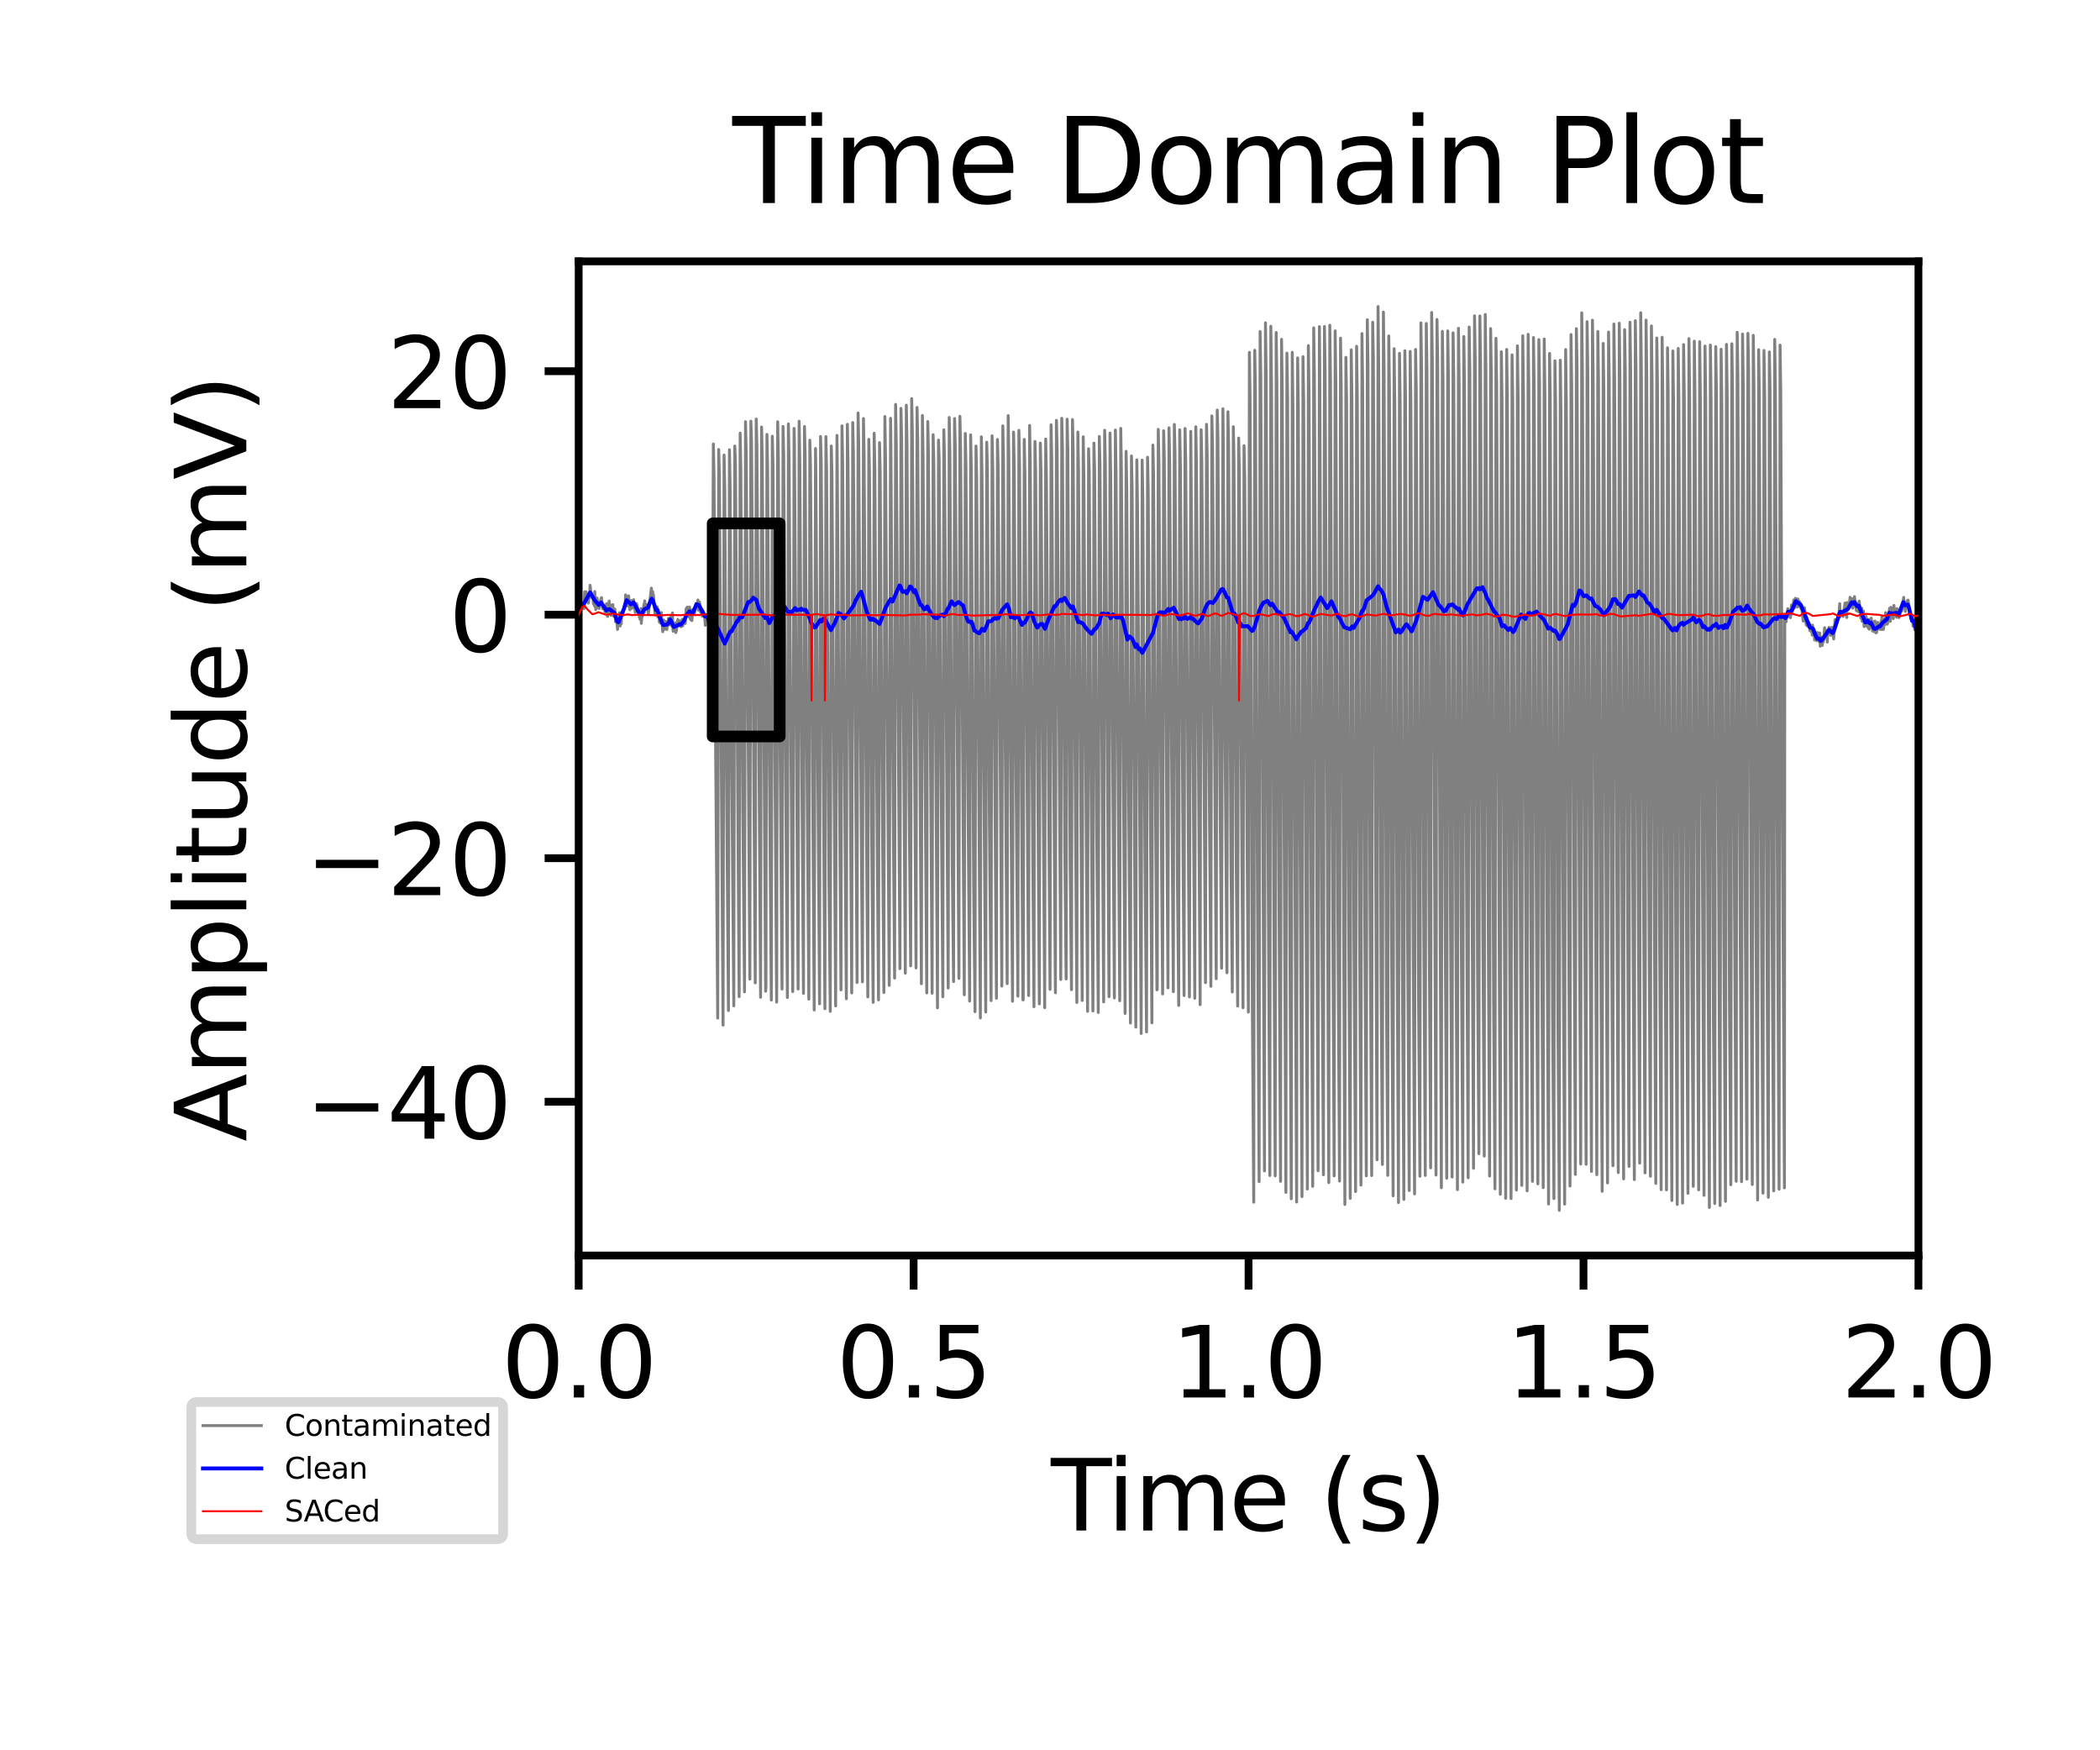 <?xml version="1.0" encoding="utf-8" standalone="no"?>
<!DOCTYPE svg PUBLIC "-//W3C//DTD SVG 1.1//EN"
  "http://www.w3.org/Graphics/SVG/1.1/DTD/svg11.dtd">
<svg xmlns:xlink="http://www.w3.org/1999/xlink" width="216pt" height="180pt" viewBox="0 0 216 180" xmlns="http://www.w3.org/2000/svg" version="1.1">
 <defs>
  <style type="text/css">*{stroke-linejoin: round; stroke-linecap: butt}</style>
 </defs>
 <g id="figure_1">
  <g id="patch_1">
   <path d="M 0 180 
L 216 180 
L 216 0 
L 0 0 
z
" style="fill: #ffffff"/>
  </g>
  <g id="axes_1">
   <g id="patch_2">
    <path d="M 59.52 129.12 
L 197.325 129.12 
L 197.325 26.88 
L 59.52 26.88 
z
" style="fill: #ffffff"/>
   </g>
   <g id="line2d_1">
    <path d="M 59.52 63.266 
L 59.623 62.322 
L 59.658 63.036 
L 59.727 62.421 
L 59.761 62.644 
L 59.796 62.176 
L 59.83 61.975 
L 59.899 62.15 
L 59.934 62.046 
L 60.037 62.582 
L 60.071 62.578 
L 60.14 60.857 
L 60.209 61.217 
L 60.244 61.888 
L 60.278 60.852 
L 60.313 61.845 
L 60.347 61.016 
L 60.416 61.254 
L 60.485 61.156 
L 60.519 62.027 
L 60.588 61.298 
L 60.623 61.482 
L 60.657 61.247 
L 60.692 60.192 
L 60.761 60.806 
L 60.933 61.525 
L 61.002 61.378 
L 61.036 62.091 
L 61.071 61.357 
L 61.105 61.782 
L 61.14 62.311 
L 61.174 60.836 
L 61.243 61.919 
L 61.277 62.696 
L 61.312 61.671 
L 61.346 62.541 
L 61.381 62.419 
L 61.415 61.503 
L 61.484 62.137 
L 61.553 62.06 
L 61.622 62.574 
L 61.76 61.782 
L 61.863 61.459 
L 62.001 62.62 
L 62.036 62.566 
L 62.104 62.3 
L 62.242 62.958 
L 62.38 62.088 
L 62.484 63.391 
L 62.656 61.809 
L 62.69 63.079 
L 62.759 62.901 
L 62.794 62.25 
L 62.828 62.362 
L 62.863 63.288 
L 62.932 62.203 
L 62.966 62.806 
L 63.035 62.178 
L 63.069 62.782 
L 63.104 62.617 
L 63.138 63.396 
L 63.207 62.981 
L 63.242 62.637 
L 63.276 63.085 
L 63.311 63.939 
L 63.414 63.929 
L 63.448 63.733 
L 63.517 64.728 
L 63.552 63.731 
L 63.586 63.823 
L 63.655 64.052 
L 63.724 63.007 
L 63.793 64.376 
L 63.862 63.796 
L 63.896 64.144 
L 63.931 63.062 
L 64.034 63.285 
L 64.275 62.034 
L 64.31 62.083 
L 64.344 61.178 
L 64.413 61.801 
L 64.448 61.562 
L 64.482 61.954 
L 64.517 61.914 
L 64.551 62.313 
L 64.62 62.024 
L 64.655 61.278 
L 64.723 62.072 
L 64.792 62.706 
L 64.827 62.145 
L 64.896 62.188 
L 64.93 61.756 
L 64.965 62.557 
L 65.034 62.176 
L 65.102 62.409 
L 65.171 61.672 
L 65.206 62.567 
L 65.309 62.482 
L 65.344 62.978 
L 65.378 62.154 
L 65.413 62.467 
L 65.447 62.842 
L 65.482 62.083 
L 65.792 63.573 
L 65.861 63.719 
L 65.93 62.582 
L 65.964 64.108 
L 66.033 63.237 
L 66.102 63.349 
L 66.24 62.125 
L 66.274 62.978 
L 66.309 61.794 
L 66.343 62.166 
L 66.378 62.204 
L 66.412 62.62 
L 66.481 62.242 
L 66.515 62.177 
L 66.688 63.111 
L 66.998 60.484 
L 67.101 61.749 
L 67.136 60.848 
L 67.17 62.025 
L 67.205 61.147 
L 67.377 63.136 
L 67.411 63.235 
L 67.48 63.118 
L 67.584 62.396 
L 67.618 62.625 
L 67.653 63.436 
L 67.756 63.272 
L 67.825 63.985 
L 67.859 63.819 
L 67.894 63.298 
L 67.928 64.072 
L 67.963 63.815 
L 67.997 63.749 
L 68.032 62.994 
L 68.066 64.054 
L 68.101 64.071 
L 68.169 64.963 
L 68.238 64.44 
L 68.273 63.77 
L 68.342 63.897 
L 68.376 63.959 
L 68.411 64.701 
L 68.445 63.913 
L 68.514 64.654 
L 68.583 64.732 
L 68.755 63.584 
L 68.893 64.272 
L 68.962 64.148 
L 68.996 63.299 
L 69.065 63.506 
L 69.134 64.436 
L 69.169 63.027 
L 69.203 64.498 
L 69.238 64.917 
L 69.272 64.439 
L 69.307 64.542 
L 69.41 64.636 
L 69.479 64.051 
L 69.513 65.048 
L 69.582 64.792 
L 69.72 63.702 
L 69.755 64.391 
L 69.858 64.071 
L 69.892 63.846 
L 69.927 63.908 
L 70.03 64.452 
L 70.065 64.279 
L 70.134 64.255 
L 70.168 63.696 
L 70.203 64.386 
L 70.237 63.965 
L 70.271 63.914 
L 70.306 64.201 
L 70.34 63.773 
L 70.478 64.122 
L 70.582 62.576 
L 70.616 63.111 
L 70.651 63.253 
L 70.685 62.437 
L 70.788 62.574 
L 70.857 63.466 
L 70.892 63.093 
L 70.926 62.423 
L 70.961 63.242 
L 71.03 63.721 
L 71.064 62.706 
L 71.133 63.347 
L 71.167 63.823 
L 71.202 63.392 
L 71.34 62.658 
L 71.409 62.543 
L 71.443 63.053 
L 71.581 62.069 
L 71.719 62.501 
L 71.788 61.703 
L 71.822 62.752 
L 71.891 62.321 
L 71.926 62.374 
L 71.96 61.928 
L 71.994 62.754 
L 72.029 62.646 
L 72.063 62.996 
L 72.132 62.68 
L 72.167 62.754 
L 72.236 63.381 
L 72.27 62.762 
L 72.442 63.21 
L 72.477 63.268 
L 72.546 64.309 
L 72.58 63.213 
L 72.684 63.895 
L 72.718 63.273 
L 72.787 63.613 
L 72.822 63.644 
L 72.856 63.51 
L 72.89 64.299 
L 72.959 64.082 
L 73.028 64.205 
L 73.063 63.586 
L 73.097 63.76 
L 73.166 64.931 
L 73.201 63.655 
L 73.235 64.353 
L 73.269 63.946 
L 73.304 74.147 
L 73.338 53.671 
L 73.373 45.655 
L 73.442 48.86 
L 73.614 77.837 
L 73.821 104.704 
L 73.924 46.228 
L 73.993 48.83 
L 74.372 105.426 
L 74.476 46.798 
L 74.545 50.306 
L 74.717 78.703 
L 74.924 103.925 
L 75.027 46.249 
L 75.096 49.918 
L 75.268 78.779 
L 75.475 103.445 
L 75.578 45.872 
L 75.647 47.675 
L 76.026 102.501 
L 76.13 44.543 
L 76.199 48.247 
L 76.405 83.426 
L 76.578 102.008 
L 76.681 43.365 
L 76.75 46.534 
L 77.129 100.692 
L 77.232 43.312 
L 77.301 45.396 
L 77.68 101.081 
L 77.784 43.097 
L 77.853 45.965 
L 78.232 102.56 
L 78.335 43.918 
L 78.404 47.27 
L 78.749 101.939 
L 78.783 101.471 
L 78.886 44.677 
L 78.955 48.2 
L 79.128 77.561 
L 79.334 102.853 
L 79.438 44.865 
L 79.507 47.839 
L 79.645 70.063 
L 79.886 103.061 
L 79.989 43.372 
L 80.058 47.122 
L 80.23 76.01 
L 80.437 101.718 
L 80.541 43.855 
L 80.609 46.748 
L 80.782 76.424 
L 80.988 102.58 
L 81.092 43.594 
L 81.161 47.123 
L 81.299 69.403 
L 81.54 101.979 
L 81.678 44.055 
L 81.712 45.712 
L 82.091 101.714 
L 82.195 43.321 
L 82.264 47.313 
L 82.401 69.475 
L 82.643 102.164 
L 82.746 43.867 
L 82.815 46.831 
L 82.987 76.588 
L 83.194 102.755 
L 83.297 45.268 
L 83.366 48.008 
L 83.745 103.868 
L 83.883 46.124 
L 83.918 48.885 
L 84.055 70.395 
L 84.297 103.235 
L 84.4 44.883 
L 84.469 47.502 
L 84.848 103.74 
L 84.951 44.899 
L 85.02 48.447 
L 85.262 90.509 
L 85.399 104.009 
L 85.503 45.871 
L 85.572 48.727 
L 85.951 103.451 
L 86.089 44.78 
L 86.123 48.203 
L 86.261 69.717 
L 86.502 101.806 
L 86.605 43.791 
L 86.674 47.748 
L 86.847 77.035 
L 87.053 102.711 
L 87.157 43.632 
L 87.226 47.863 
L 87.329 62.981 
L 87.605 102.116 
L 87.708 43.454 
L 87.777 46.464 
L 88.156 101.037 
L 88.26 42.47 
L 88.328 45.751 
L 88.501 74.184 
L 88.708 100.976 
L 88.811 43.042 
L 88.88 46.665 
L 89.052 76.529 
L 89.259 102.52 
L 89.362 45.184 
L 89.431 48.503 
L 89.638 83.921 
L 89.81 103.084 
L 89.914 44.553 
L 89.983 48.059 
L 90.155 77.676 
L 90.362 102.831 
L 90.465 45.518 
L 90.534 48.538 
L 90.706 77.115 
L 90.913 102.074 
L 91.016 42.839 
L 91.085 47.221 
L 91.223 67.986 
L 91.464 101.332 
L 91.602 43.016 
L 91.637 45.872 
L 91.809 75.522 
L 92.016 100.586 
L 92.119 41.588 
L 92.188 45.627 
L 92.291 60.486 
L 92.567 99.618 
L 92.67 42.001 
L 92.739 45.117 
L 92.877 66.73 
L 93.118 100.08 
L 93.222 41.67 
L 93.291 45.461 
L 93.497 81.393 
L 93.67 99.327 
L 93.773 40.995 
L 93.842 44.572 
L 94.221 99.539 
L 94.324 41.901 
L 94.393 45.217 
L 94.772 101.169 
L 94.876 42.728 
L 94.945 46.803 
L 95.117 75.423 
L 95.324 102.113 
L 95.427 43.348 
L 95.496 46.634 
L 95.875 102.147 
L 95.979 44.705 
L 96.047 47.486 
L 96.427 103.651 
L 96.53 45.257 
L 96.599 47.217 
L 96.771 76.863 
L 96.978 102.511 
L 97.081 44.205 
L 97.15 47.234 
L 97.529 101.611 
L 97.633 42.933 
L 97.702 46.525 
L 97.943 88.674 
L 98.081 100.945 
L 98.184 43.043 
L 98.253 45.914 
L 98.632 100.623 
L 98.735 42.814 
L 98.804 46.183 
L 99.183 102.309 
L 99.287 44.574 
L 99.356 47.982 
L 99.528 77.527 
L 99.735 102.949 
L 99.838 44.724 
L 99.907 48.317 
L 100.148 90.962 
L 100.286 104.043 
L 100.389 45.874 
L 100.458 49.063 
L 100.837 104.689 
L 100.941 44.926 
L 101.01 49.342 
L 101.182 78.282 
L 101.389 104.079 
L 101.492 45.477 
L 101.561 48.28 
L 101.768 84.826 
L 101.94 102.903 
L 102.043 44.821 
L 102.112 48.119 
L 102.25 70.27 
L 102.491 102.664 
L 102.595 45.198 
L 102.664 47.951 
L 103.043 101.409 
L 103.146 43.792 
L 103.215 47.104 
L 103.387 75.37 
L 103.594 101.16 
L 103.698 42.741 
L 103.766 47.124 
L 103.939 77.016 
L 104.146 102.969 
L 104.249 44.435 
L 104.318 47.885 
L 104.49 77.426 
L 104.697 102.45 
L 104.8 44.258 
L 104.869 47.978 
L 105.041 77.595 
L 105.214 102.83 
L 105.248 102.822 
L 105.352 45.187 
L 105.421 48.775 
L 105.8 102.385 
L 105.903 43.755 
L 105.972 47.774 
L 106.144 77.197 
L 106.351 103.531 
L 106.454 45.401 
L 106.523 48.53 
L 106.902 103.244 
L 107.006 45.563 
L 107.075 48.636 
L 107.178 63.441 
L 107.454 103.629 
L 107.557 45.15 
L 107.626 48.689 
L 108.005 101.751 
L 108.108 43.687 
L 108.177 47.135 
L 108.315 69.504 
L 108.556 102.097 
L 108.66 43.229 
L 108.729 45.959 
L 109.108 100.732 
L 109.211 43.018 
L 109.28 46.013 
L 109.521 87.302 
L 109.659 100.672 
L 109.762 43.112 
L 109.831 46.213 
L 110.073 89.027 
L 110.21 101.781 
L 110.314 43.146 
L 110.383 46.335 
L 110.555 75.652 
L 110.762 103.097 
L 110.865 44.429 
L 110.934 48.418 
L 111.072 69.786 
L 111.313 102.888 
L 111.417 44.919 
L 111.485 48.933 
L 111.623 71.173 
L 111.865 104.009 
L 111.968 46.152 
L 112.037 48.591 
L 112.209 78.676 
L 112.416 103.967 
L 112.519 45.567 
L 112.588 48.36 
L 112.795 84.494 
L 112.967 104.125 
L 113.071 44.89 
L 113.14 47.766 
L 113.519 103.037 
L 113.622 44.248 
L 113.691 47.559 
L 114.07 102.5 
L 114.173 44.53 
L 114.242 48.758 
L 114.346 63.327 
L 114.621 102.627 
L 114.725 44.226 
L 114.794 48.455 
L 114.931 69.851 
L 115.173 102.914 
L 115.276 44.057 
L 115.345 48.417 
L 115.483 70.303 
L 115.724 104.225 
L 115.827 46.414 
L 115.896 50.211 
L 116.069 78.962 
L 116.275 105.212 
L 116.379 46.892 
L 116.448 50.252 
L 116.586 72.362 
L 116.827 105.628 
L 116.93 47.29 
L 116.999 51.888 
L 117.102 66.551 
L 117.378 106.287 
L 117.481 47.32 
L 117.55 51.371 
L 117.757 87.038 
L 117.929 106.122 
L 118.033 47.022 
L 118.102 50.317 
L 118.24 72.224 
L 118.481 105.185 
L 118.584 45.772 
L 118.653 49.072 
L 118.86 83.865 
L 118.998 101.798 
L 119.032 101.74 
L 119.136 44.155 
L 119.204 47.517 
L 119.377 76.677 
L 119.584 102.219 
L 119.687 44.3 
L 119.756 47.134 
L 120.135 101.593 
L 120.238 43.992 
L 120.307 47.436 
L 120.445 69.314 
L 120.686 101.978 
L 120.79 43.652 
L 120.859 46.631 
L 121.1 89.998 
L 121.238 103.398 
L 121.341 44.205 
L 121.41 47.751 
L 121.789 102.384 
L 121.892 44.068 
L 121.961 47.609 
L 122.34 102.523 
L 122.478 44.366 
L 122.513 48.175 
L 122.892 102.663 
L 122.995 43.888 
L 123.064 47.727 
L 123.443 103.322 
L 123.546 44.192 
L 123.615 47.486 
L 123.994 101.06 
L 124.098 43.637 
L 124.167 46.862 
L 124.339 75.77 
L 124.546 101.435 
L 124.649 42.773 
L 124.718 45.867 
L 125.097 100.651 
L 125.201 42.168 
L 125.269 45.058 
L 125.476 80.893 
L 125.648 99.574 
L 125.786 42.036 
L 125.821 45.427 
L 125.993 74.456 
L 126.2 100.043 
L 126.303 42.342 
L 126.372 45.969 
L 126.613 88.501 
L 126.751 102.018 
L 126.855 43.883 
L 126.923 47.251 
L 127.165 89.822 
L 127.303 103.469 
L 127.406 45.052 
L 127.475 48.501 
L 127.613 70.72 
L 127.854 103.641 
L 127.957 45.833 
L 128.026 49.001 
L 128.199 77.109 
L 128.405 104.086 
L 128.509 36.234 
L 128.578 40.882 
L 128.819 104.362 
L 128.957 123.633 
L 129.06 36.022 
L 129.129 40.123 
L 129.301 84.426 
L 129.508 121.521 
L 129.611 34.096 
L 129.68 38.562 
L 130.059 120.419 
L 130.163 33.2 
L 130.232 38.489 
L 130.404 81.844 
L 130.611 120.889 
L 130.714 33.546 
L 130.783 39.433 
L 130.921 72.038 
L 131.162 120.925 
L 131.265 34.191 
L 131.334 39.503 
L 131.507 83.394 
L 131.713 121.489 
L 131.817 34.899 
L 131.886 40 
L 132.024 73.294 
L 132.265 122.626 
L 132.368 36.312 
L 132.437 40.868 
L 132.609 85.638 
L 132.816 123.286 
L 132.92 36.236 
L 132.988 42.116 
L 133.126 75.843 
L 133.367 123.62 
L 133.471 36.806 
L 133.54 41.949 
L 133.712 85.591 
L 133.919 123.059 
L 134.022 36.681 
L 134.091 41.293 
L 134.47 122.281 
L 134.574 35.547 
L 134.643 40.339 
L 134.815 84.003 
L 135.022 122.003 
L 135.125 33.72 
L 135.194 38.801 
L 135.573 120.399 
L 135.711 33.588 
L 135.745 37.803 
L 135.952 92.232 
L 136.124 120.816 
L 136.228 33.575 
L 136.297 38.072 
L 136.676 121.622 
L 136.779 33.446 
L 136.848 38.96 
L 137.02 82.302 
L 137.227 120.925 
L 137.33 34.03 
L 137.399 39.221 
L 137.606 93.444 
L 137.778 121.461 
L 137.882 34.779 
L 137.951 39.472 
L 138.33 123.869 
L 138.433 36.747 
L 138.502 40.957 
L 138.674 85.834 
L 138.881 123.242 
L 138.984 35.978 
L 139.053 41.026 
L 139.26 95.729 
L 139.432 122.538 
L 139.536 35.615 
L 139.605 40.671 
L 139.777 84.009 
L 139.984 121.878 
L 140.087 34.304 
L 140.156 39.417 
L 140.363 92.462 
L 140.535 120.925 
L 140.639 32.875 
L 140.707 37.691 
L 140.914 92.14 
L 141.087 120.895 
L 141.19 33.134 
L 141.259 36.881 
L 141.638 119.275 
L 141.741 31.527 
L 141.81 37.568 
L 142.051 100.149 
L 142.189 119.757 
L 142.293 32.096 
L 142.362 37.784 
L 142.603 101.952 
L 142.741 120.876 
L 142.844 34.548 
L 142.913 40.035 
L 143.12 94.803 
L 143.292 122.985 
L 143.395 35.865 
L 143.464 41.477 
L 143.637 84.8 
L 143.843 123.673 
L 143.947 36.333 
L 144.016 41.375 
L 144.222 96.158 
L 144.395 123.347 
L 144.498 36.068 
L 144.567 40.76 
L 144.774 94.477 
L 144.946 122.437 
L 145.049 36.141 
L 145.118 41.316 
L 145.291 84.804 
L 145.497 122.783 
L 145.601 35.937 
L 145.67 39.861 
L 145.911 102.996 
L 146.049 120.967 
L 146.152 33.207 
L 146.221 37.977 
L 146.428 92.195 
L 146.6 120.885 
L 146.703 33.265 
L 146.772 38.164 
L 146.979 91.91 
L 147.151 120.104 
L 147.255 32.139 
L 147.324 37.05 
L 147.703 120.847 
L 147.806 32.857 
L 147.875 37.406 
L 148.254 122.148 
L 148.358 34.073 
L 148.426 39.11 
L 148.633 92.789 
L 148.806 121.17 
L 148.909 34.035 
L 148.978 38.55 
L 149.185 93.017 
L 149.357 121.046 
L 149.46 34.233 
L 149.529 38.839 
L 149.736 93.302 
L 149.908 122.344 
L 150.012 33.76 
L 150.081 39.401 
L 150.287 93.684 
L 150.46 121.568 
L 150.563 34.608 
L 150.632 39.485 
L 150.804 82.891 
L 151.011 121.126 
L 151.114 33.63 
L 151.183 38.099 
L 151.356 81.698 
L 151.562 120.151 
L 151.666 32.476 
L 151.735 36.87 
L 151.976 99.444 
L 152.114 118.646 
L 152.217 32.49 
L 152.286 37.528 
L 152.493 90.348 
L 152.665 118.898 
L 152.768 32.336 
L 152.837 38.119 
L 153.01 82.397 
L 153.216 120.943 
L 153.32 33.794 
L 153.389 38.386 
L 153.63 102.754 
L 153.768 122.26 
L 153.871 34.793 
L 153.94 39.605 
L 154.319 122.824 
L 154.422 36.179 
L 154.491 40.802 
L 154.629 73.48 
L 154.87 123.232 
L 154.974 35.937 
L 155.043 41.231 
L 155.215 85.592 
L 155.422 123.264 
L 155.525 36.496 
L 155.594 41.108 
L 155.766 84.936 
L 155.973 122.386 
L 156.077 35.567 
L 156.145 40.734 
L 156.318 83.486 
L 156.525 121.906 
L 156.628 34.527 
L 156.697 40.481 
L 156.835 73.307 
L 157.076 122.472 
L 157.179 34.381 
L 157.248 39.633 
L 157.455 93.552 
L 157.627 121.494 
L 157.731 34.715 
L 157.8 39.942 
L 157.972 82.972 
L 158.179 121.75 
L 158.282 34.919 
L 158.351 39.373 
L 158.558 94.641 
L 158.73 122.145 
L 158.833 34.861 
L 158.902 40.504 
L 159.075 84.827 
L 159.281 123.826 
L 159.385 36.35 
L 159.454 41.002 
L 159.695 104.076 
L 159.833 123.261 
L 159.936 37.104 
L 160.005 41.652 
L 160.246 105.647 
L 160.384 124.473 
L 160.487 37.047 
L 160.556 42.537 
L 160.729 85.474 
L 160.935 123.832 
L 161.039 35.95 
L 161.108 41.5 
L 161.246 74.189 
L 161.487 121.972 
L 161.59 34.403 
L 161.659 39.546 
L 161.797 72.115 
L 162.038 120.779 
L 162.141 33.801 
L 162.21 37.865 
L 162.383 81.184 
L 162.589 119.715 
L 162.693 32.166 
L 162.762 38.262 
L 162.934 81.464 
L 163.141 119.738 
L 163.244 33.087 
L 163.313 38.269 
L 163.485 82.105 
L 163.692 120.472 
L 163.796 32.929 
L 163.864 38.283 
L 164.244 120.804 
L 164.347 34.087 
L 164.416 39.051 
L 164.623 93.501 
L 164.795 122.516 
L 164.898 35.318 
L 164.967 40.121 
L 165.105 73.234 
L 165.346 121.654 
L 165.45 34.147 
L 165.519 38.887 
L 165.691 81.836 
L 165.898 119.885 
L 166.001 33.325 
L 166.07 38.743 
L 166.208 71.828 
L 166.449 120.585 
L 166.552 33.239 
L 166.621 38.71 
L 166.794 83.183 
L 167 121.237 
L 167.104 33.898 
L 167.173 38.004 
L 167.345 82.146 
L 167.552 119.959 
L 167.655 33.135 
L 167.724 38.254 
L 167.896 80.812 
L 168.103 121.309 
L 168.206 32.982 
L 168.275 37.912 
L 168.448 81.699 
L 168.654 119.62 
L 168.758 32.163 
L 168.827 38.002 
L 168.999 81.633 
L 169.206 120.617 
L 169.309 32.919 
L 169.378 38.616 
L 169.55 81.822 
L 169.757 120.968 
L 169.86 33.519 
L 169.929 39.366 
L 170.102 83.507 
L 170.308 121.708 
L 170.412 34.761 
L 170.481 39.411 
L 170.688 94.062 
L 170.86 122.352 
L 170.963 34.686 
L 171.032 40.699 
L 171.204 84.291 
L 171.411 122.374 
L 171.515 35.763 
L 171.583 40.476 
L 171.79 94.569 
L 171.963 123.463 
L 172.066 36.095 
L 172.135 41.335 
L 172.307 84.928 
L 172.514 123.864 
L 172.617 35.837 
L 172.686 41.124 
L 172.858 84.439 
L 173.065 123.728 
L 173.169 35.441 
L 173.238 40.691 
L 173.41 84.448 
L 173.617 122.722 
L 173.72 34.824 
L 173.789 40.617 
L 173.996 95.167 
L 174.168 122.003 
L 174.271 35.085 
L 174.34 40.575 
L 174.513 84.036 
L 174.719 122.366 
L 174.823 35.14 
L 174.892 40.897 
L 175.029 73.237 
L 175.271 122.93 
L 175.374 35.589 
L 175.443 41.158 
L 175.615 84.878 
L 175.822 124.178 
L 175.925 35.489 
L 175.994 40.862 
L 176.236 104.829 
L 176.373 123.772 
L 176.477 35.648 
L 176.546 40.502 
L 176.925 123.982 
L 177.028 35.914 
L 177.097 41.209 
L 177.304 94.995 
L 177.476 123.548 
L 177.579 35.419 
L 177.648 40.233 
L 177.89 103.555 
L 178.027 121.839 
L 178.131 35.353 
L 178.2 39.876 
L 178.407 93.292 
L 178.579 121.484 
L 178.682 34.175 
L 178.751 38.671 
L 178.923 82.78 
L 179.13 121.523 
L 179.234 34.351 
L 179.302 39.326 
L 179.509 92.99 
L 179.682 121.263 
L 179.785 34.278 
L 179.854 37.889 
L 180.233 121.819 
L 180.336 34.487 
L 180.405 39.654 
L 180.612 94.26 
L 180.784 123.406 
L 180.888 35.964 
L 180.957 40.6 
L 181.129 83.887 
L 181.336 122.707 
L 181.439 36.043 
L 181.508 40.693 
L 181.68 85.05 
L 181.887 123.135 
L 181.99 36.196 
L 182.059 40.01 
L 182.266 93.979 
L 182.438 122.469 
L 182.542 34.905 
L 182.611 40.286 
L 182.783 83.669 
L 182.99 122.298 
L 183.093 35.491 
L 183.162 40.274 
L 183.334 83.371 
L 183.541 122.161 
L 183.576 63.343 
L 183.679 63.816 
L 183.713 63.947 
L 183.748 63.223 
L 183.817 63.46 
L 183.851 63.482 
L 183.886 62.597 
L 183.955 63.06 
L 184.023 62.789 
L 184.161 63.518 
L 184.265 62.225 
L 184.299 62.662 
L 184.334 63.131 
L 184.368 62.612 
L 184.506 61.692 
L 184.54 62.531 
L 184.609 62.385 
L 184.678 61.529 
L 184.747 61.611 
L 184.782 61.632 
L 184.851 62.426 
L 184.885 61.829 
L 184.919 61.598 
L 185.023 62.364 
L 185.057 61.822 
L 185.126 62.111 
L 185.161 61.988 
L 185.264 62.621 
L 185.299 62.336 
L 185.471 63.872 
L 185.505 63.386 
L 185.609 62.495 
L 185.781 64.265 
L 185.815 63.46 
L 185.884 64.355 
L 185.919 64.307 
L 185.953 64.402 
L 185.988 64.406 
L 186.057 64.031 
L 186.091 64.266 
L 186.16 64.858 
L 186.229 64.668 
L 186.263 64.626 
L 186.298 64.294 
L 186.332 64.996 
L 186.367 64.6 
L 186.401 65.315 
L 186.436 64.296 
L 186.47 64.743 
L 186.539 65.101 
L 186.574 64.7 
L 186.608 64.812 
L 186.642 65.818 
L 186.711 65.506 
L 186.746 65.344 
L 186.815 65.271 
L 186.849 65.888 
L 186.918 65.043 
L 186.987 65.395 
L 187.09 65.629 
L 187.125 66.02 
L 187.159 65.093 
L 187.194 65.406 
L 187.228 66.459 
L 187.297 66.276 
L 187.332 65.512 
L 187.366 66.294 
L 187.401 66.007 
L 187.435 66.377 
L 187.469 65.905 
L 187.538 66.032 
L 187.676 64.549 
L 187.711 65.366 
L 187.78 65.239 
L 187.814 64.821 
L 187.849 65.486 
L 187.883 65.251 
L 187.952 66.03 
L 187.986 64.892 
L 188.09 65.118 
L 188.124 64.519 
L 188.193 64.723 
L 188.297 65.338 
L 188.331 65.204 
L 188.434 64.514 
L 188.607 65.706 
L 188.744 63.731 
L 188.779 63.99 
L 188.813 63.902 
L 188.848 63.952 
L 188.882 64.28 
L 188.917 64.181 
L 189.055 63.335 
L 189.089 63.681 
L 189.124 63.547 
L 189.227 62.081 
L 189.261 63.432 
L 189.365 63.158 
L 189.537 62.826 
L 189.572 63.399 
L 189.64 62.96 
L 189.778 62.016 
L 189.813 63.124 
L 189.882 63.059 
L 189.951 63.512 
L 189.985 61.963 
L 190.02 62.746 
L 190.088 62.358 
L 190.123 62.538 
L 190.192 62.411 
L 190.295 61.425 
L 190.33 61.813 
L 190.364 62.304 
L 190.399 62.123 
L 190.433 61.574 
L 190.502 61.589 
L 190.571 62.548 
L 190.605 62.193 
L 190.743 61.352 
L 190.95 62.809 
L 191.088 62.067 
L 191.122 62.908 
L 191.191 62.335 
L 191.226 61.825 
L 191.295 62.415 
L 191.329 62.437 
L 191.398 63.56 
L 191.467 63.556 
L 191.501 62.553 
L 191.536 63.901 
L 191.57 63.064 
L 191.605 63.352 
L 191.639 63.125 
L 191.674 62.846 
L 191.743 64.442 
L 191.811 64.343 
L 191.949 63.401 
L 191.984 64.381 
L 192.053 63.82 
L 192.156 64.579 
L 192.19 63.704 
L 192.259 64.708 
L 192.363 63.783 
L 192.397 64.301 
L 192.432 63.826 
L 192.466 63.568 
L 192.501 64.134 
L 192.535 63.935 
L 192.604 64.892 
L 192.638 64.058 
L 192.707 63.943 
L 192.776 64.962 
L 192.845 63.868 
L 192.914 64.377 
L 192.949 65.082 
L 193.018 65.053 
L 193.121 64.005 
L 193.155 64.064 
L 193.259 64.698 
L 193.362 64.716 
L 193.397 64.174 
L 193.431 64.223 
L 193.5 63.805 
L 193.534 64.738 
L 193.569 63.472 
L 193.603 64.327 
L 193.638 63.691 
L 193.672 64.173 
L 193.707 64.733 
L 193.741 64.61 
L 193.81 63.649 
L 193.845 63.798 
L 193.879 64.242 
L 193.913 63.886 
L 193.948 62.997 
L 193.982 63.63 
L 194.017 64.145 
L 194.051 64.07 
L 194.086 63.478 
L 194.12 64.188 
L 194.155 64.058 
L 194.361 62.546 
L 194.43 63.903 
L 194.465 63.198 
L 194.499 62.458 
L 194.534 63.508 
L 194.568 62.945 
L 194.603 63.406 
L 194.637 63.376 
L 194.672 62.54 
L 194.706 63.164 
L 194.741 63.617 
L 194.775 63.059 
L 194.809 62.263 
L 194.844 63.193 
L 194.878 62.887 
L 194.913 62.862 
L 194.947 63.324 
L 195.016 63.041 
L 195.051 62.917 
L 195.085 63.486 
L 195.12 62.586 
L 195.154 63.452 
L 195.188 62.831 
L 195.257 63.359 
L 195.326 63.516 
L 195.361 63.067 
L 195.395 63.23 
L 195.43 63.14 
L 195.568 62.399 
L 195.602 62.852 
L 195.636 62.202 
L 195.671 62.491 
L 195.809 61.434 
L 195.843 62.032 
L 195.981 62.887 
L 196.119 61.871 
L 196.153 61.898 
L 196.188 62.222 
L 196.222 61.722 
L 196.257 61.723 
L 196.429 63.136 
L 196.464 62.886 
L 196.498 63.066 
L 196.601 63.743 
L 196.636 63.512 
L 196.67 63.285 
L 196.705 63.653 
L 196.739 63.6 
L 196.774 64.399 
L 196.843 64.008 
L 196.877 63.611 
L 196.911 64.343 
L 196.946 64.773 
L 197.015 64.593 
L 197.049 64.454 
L 197.153 65.273 
L 197.291 64.702 
L 197.291 64.702 
" clip-path="url(#pb225ef5992)" style="fill: none; stroke: #808080; stroke-width: 0.3; stroke-linecap: square"/>
   </g>
   <g id="matplotlib.axis_1">
    <g id="xtick_1">
     <g id="line2d_2">
      <defs>
       <path id="m65ef7dc01b" d="M 0 0 
L 0 3.5 
" style="stroke: #000000; stroke-width: 0.8"/>
      </defs>
      <g>
       <use xlink:href="#m65ef7dc01b" x="59.52" y="129.12" style="stroke: #000000; stroke-width: 0.8"/>
      </g>
     </g>
     <g id="text_1">
      <!-- 0.0 -->
      <g transform="translate(51.568 143.718) scale(0.1 -0.1)">
       <defs>
        <path id="DejaVuSans-30" d="M 2034 4250 
Q 1547 4250 1301 3770 
Q 1056 3291 1056 2328 
Q 1056 1369 1301 889 
Q 1547 409 2034 409 
Q 2525 409 2770 889 
Q 3016 1369 3016 2328 
Q 3016 3291 2770 3770 
Q 2525 4250 2034 4250 
z
M 2034 4750 
Q 2819 4750 3233 4129 
Q 3647 3509 3647 2328 
Q 3647 1150 3233 529 
Q 2819 -91 2034 -91 
Q 1250 -91 836 529 
Q 422 1150 422 2328 
Q 422 3509 836 4129 
Q 1250 4750 2034 4750 
z
" transform="scale(0.016)"/>
        <path id="DejaVuSans-2e" d="M 684 794 
L 1344 794 
L 1344 0 
L 684 0 
L 684 794 
z
" transform="scale(0.016)"/>
       </defs>
       <use xlink:href="#DejaVuSans-30"/>
       <use xlink:href="#DejaVuSans-2e" x="63.623"/>
       <use xlink:href="#DejaVuSans-30" x="95.41"/>
      </g>
     </g>
    </g>
    <g id="xtick_2">
     <g id="line2d_3">
      <g>
       <use xlink:href="#m65ef7dc01b" x="93.971" y="129.12" style="stroke: #000000; stroke-width: 0.8"/>
      </g>
     </g>
     <g id="text_2">
      <!-- 0.5 -->
      <g transform="translate(86.02 143.718) scale(0.1 -0.1)">
       <defs>
        <path id="DejaVuSans-35" d="M 691 4666 
L 3169 4666 
L 3169 4134 
L 1269 4134 
L 1269 2991 
Q 1406 3038 1543 3061 
Q 1681 3084 1819 3084 
Q 2600 3084 3056 2656 
Q 3513 2228 3513 1497 
Q 3513 744 3044 326 
Q 2575 -91 1722 -91 
Q 1428 -91 1123 -41 
Q 819 9 494 109 
L 494 744 
Q 775 591 1075 516 
Q 1375 441 1709 441 
Q 2250 441 2565 725 
Q 2881 1009 2881 1497 
Q 2881 1984 2565 2268 
Q 2250 2553 1709 2553 
Q 1456 2553 1204 2497 
Q 953 2441 691 2322 
L 691 4666 
z
" transform="scale(0.016)"/>
       </defs>
       <use xlink:href="#DejaVuSans-30"/>
       <use xlink:href="#DejaVuSans-2e" x="63.623"/>
       <use xlink:href="#DejaVuSans-35" x="95.41"/>
      </g>
     </g>
    </g>
    <g id="xtick_3">
     <g id="line2d_4">
      <g>
       <use xlink:href="#m65ef7dc01b" x="128.423" y="129.12" style="stroke: #000000; stroke-width: 0.8"/>
      </g>
     </g>
     <g id="text_3">
      <!-- 1.0 -->
      <g transform="translate(120.471 143.718) scale(0.1 -0.1)">
       <defs>
        <path id="DejaVuSans-31" d="M 794 531 
L 1825 531 
L 1825 4091 
L 703 3866 
L 703 4441 
L 1819 4666 
L 2450 4666 
L 2450 531 
L 3481 531 
L 3481 0 
L 794 0 
L 794 531 
z
" transform="scale(0.016)"/>
       </defs>
       <use xlink:href="#DejaVuSans-31"/>
       <use xlink:href="#DejaVuSans-2e" x="63.623"/>
       <use xlink:href="#DejaVuSans-30" x="95.41"/>
      </g>
     </g>
    </g>
    <g id="xtick_4">
     <g id="line2d_5">
      <g>
       <use xlink:href="#m65ef7dc01b" x="162.874" y="129.12" style="stroke: #000000; stroke-width: 0.8"/>
      </g>
     </g>
     <g id="text_4">
      <!-- 1.5 -->
      <g transform="translate(154.922 143.718) scale(0.1 -0.1)">
       <use xlink:href="#DejaVuSans-31"/>
       <use xlink:href="#DejaVuSans-2e" x="63.623"/>
       <use xlink:href="#DejaVuSans-35" x="95.41"/>
      </g>
     </g>
    </g>
    <g id="xtick_5">
     <g id="line2d_6">
      <g>
       <use xlink:href="#m65ef7dc01b" x="197.325" y="129.12" style="stroke: #000000; stroke-width: 0.8"/>
      </g>
     </g>
     <g id="text_5">
      <!-- 2.0 -->
      <g transform="translate(189.373 143.718) scale(0.1 -0.1)">
       <defs>
        <path id="DejaVuSans-32" d="M 1228 531 
L 3431 531 
L 3431 0 
L 469 0 
L 469 531 
Q 828 903 1448 1529 
Q 2069 2156 2228 2338 
Q 2531 2678 2651 2914 
Q 2772 3150 2772 3378 
Q 2772 3750 2511 3984 
Q 2250 4219 1831 4219 
Q 1534 4219 1204 4116 
Q 875 4013 500 3803 
L 500 4441 
Q 881 4594 1212 4672 
Q 1544 4750 1819 4750 
Q 2544 4750 2975 4387 
Q 3406 4025 3406 3419 
Q 3406 3131 3298 2873 
Q 3191 2616 2906 2266 
Q 2828 2175 2409 1742 
Q 1991 1309 1228 531 
z
" transform="scale(0.016)"/>
       </defs>
       <use xlink:href="#DejaVuSans-32"/>
       <use xlink:href="#DejaVuSans-2e" x="63.623"/>
       <use xlink:href="#DejaVuSans-30" x="95.41"/>
      </g>
     </g>
    </g>
    <g id="text_6">
     <!-- Time (s) -->
     <g transform="translate(108.094 157.397) scale(0.1 -0.1)">
      <defs>
       <path id="DejaVuSans-54" d="M -19 4666 
L 3928 4666 
L 3928 4134 
L 2272 4134 
L 2272 0 
L 1638 0 
L 1638 4134 
L -19 4134 
L -19 4666 
z
" transform="scale(0.016)"/>
       <path id="DejaVuSans-69" d="M 603 3500 
L 1178 3500 
L 1178 0 
L 603 0 
L 603 3500 
z
M 603 4863 
L 1178 4863 
L 1178 4134 
L 603 4134 
L 603 4863 
z
" transform="scale(0.016)"/>
       <path id="DejaVuSans-6d" d="M 3328 2828 
Q 3544 3216 3844 3400 
Q 4144 3584 4550 3584 
Q 5097 3584 5394 3201 
Q 5691 2819 5691 2113 
L 5691 0 
L 5113 0 
L 5113 2094 
Q 5113 2597 4934 2840 
Q 4756 3084 4391 3084 
Q 3944 3084 3684 2787 
Q 3425 2491 3425 1978 
L 3425 0 
L 2847 0 
L 2847 2094 
Q 2847 2600 2669 2842 
Q 2491 3084 2119 3084 
Q 1678 3084 1418 2786 
Q 1159 2488 1159 1978 
L 1159 0 
L 581 0 
L 581 3500 
L 1159 3500 
L 1159 2956 
Q 1356 3278 1631 3431 
Q 1906 3584 2284 3584 
Q 2666 3584 2933 3390 
Q 3200 3197 3328 2828 
z
" transform="scale(0.016)"/>
       <path id="DejaVuSans-65" d="M 3597 1894 
L 3597 1613 
L 953 1613 
Q 991 1019 1311 708 
Q 1631 397 2203 397 
Q 2534 397 2845 478 
Q 3156 559 3463 722 
L 3463 178 
Q 3153 47 2828 -22 
Q 2503 -91 2169 -91 
Q 1331 -91 842 396 
Q 353 884 353 1716 
Q 353 2575 817 3079 
Q 1281 3584 2069 3584 
Q 2775 3584 3186 3129 
Q 3597 2675 3597 1894 
z
M 3022 2063 
Q 3016 2534 2758 2815 
Q 2500 3097 2075 3097 
Q 1594 3097 1305 2825 
Q 1016 2553 972 2059 
L 3022 2063 
z
" transform="scale(0.016)"/>
       <path id="DejaVuSans-20" transform="scale(0.016)"/>
       <path id="DejaVuSans-28" d="M 1984 4856 
Q 1566 4138 1362 3434 
Q 1159 2731 1159 2009 
Q 1159 1288 1364 580 
Q 1569 -128 1984 -844 
L 1484 -844 
Q 1016 -109 783 600 
Q 550 1309 550 2009 
Q 550 2706 781 3412 
Q 1013 4119 1484 4856 
L 1984 4856 
z
" transform="scale(0.016)"/>
       <path id="DejaVuSans-73" d="M 2834 3397 
L 2834 2853 
Q 2591 2978 2328 3040 
Q 2066 3103 1784 3103 
Q 1356 3103 1142 2972 
Q 928 2841 928 2578 
Q 928 2378 1081 2264 
Q 1234 2150 1697 2047 
L 1894 2003 
Q 2506 1872 2764 1633 
Q 3022 1394 3022 966 
Q 3022 478 2636 193 
Q 2250 -91 1575 -91 
Q 1294 -91 989 -36 
Q 684 19 347 128 
L 347 722 
Q 666 556 975 473 
Q 1284 391 1588 391 
Q 1994 391 2212 530 
Q 2431 669 2431 922 
Q 2431 1156 2273 1281 
Q 2116 1406 1581 1522 
L 1381 1569 
Q 847 1681 609 1914 
Q 372 2147 372 2553 
Q 372 3047 722 3315 
Q 1072 3584 1716 3584 
Q 2034 3584 2315 3537 
Q 2597 3491 2834 3397 
z
" transform="scale(0.016)"/>
       <path id="DejaVuSans-29" d="M 513 4856 
L 1013 4856 
Q 1481 4119 1714 3412 
Q 1947 2706 1947 2009 
Q 1947 1309 1714 600 
Q 1481 -109 1013 -844 
L 513 -844 
Q 928 -128 1133 580 
Q 1338 1288 1338 2009 
Q 1338 2731 1133 3434 
Q 928 4138 513 4856 
z
" transform="scale(0.016)"/>
      </defs>
      <use xlink:href="#DejaVuSans-54"/>
      <use xlink:href="#DejaVuSans-69" x="57.959"/>
      <use xlink:href="#DejaVuSans-6d" x="85.742"/>
      <use xlink:href="#DejaVuSans-65" x="183.154"/>
      <use xlink:href="#DejaVuSans-20" x="244.678"/>
      <use xlink:href="#DejaVuSans-28" x="276.465"/>
      <use xlink:href="#DejaVuSans-73" x="315.479"/>
      <use xlink:href="#DejaVuSans-29" x="367.578"/>
     </g>
    </g>
   </g>
   <g id="matplotlib.axis_2">
    <g id="ytick_1">
     <g id="line2d_7">
      <defs>
       <path id="mb50cd13a52" d="M 0 0 
L -3.5 0 
" style="stroke: #000000; stroke-width: 0.8"/>
      </defs>
      <g>
       <use xlink:href="#mb50cd13a52" x="59.52" y="113.3" style="stroke: #000000; stroke-width: 0.8"/>
      </g>
     </g>
     <g id="text_7">
      <!-- −40 -->
      <g transform="translate(31.415 117.1) scale(0.1 -0.1)">
       <defs>
        <path id="DejaVuSans-2212" d="M 678 2272 
L 4684 2272 
L 4684 1741 
L 678 1741 
L 678 2272 
z
" transform="scale(0.016)"/>
        <path id="DejaVuSans-34" d="M 2419 4116 
L 825 1625 
L 2419 1625 
L 2419 4116 
z
M 2253 4666 
L 3047 4666 
L 3047 1625 
L 3713 1625 
L 3713 1100 
L 3047 1100 
L 3047 0 
L 2419 0 
L 2419 1100 
L 313 1100 
L 313 1709 
L 2253 4666 
z
" transform="scale(0.016)"/>
       </defs>
       <use xlink:href="#DejaVuSans-2212"/>
       <use xlink:href="#DejaVuSans-34" x="83.789"/>
       <use xlink:href="#DejaVuSans-30" x="147.412"/>
      </g>
     </g>
    </g>
    <g id="ytick_2">
     <g id="line2d_8">
      <g>
       <use xlink:href="#mb50cd13a52" x="59.52" y="88.259" style="stroke: #000000; stroke-width: 0.8"/>
      </g>
     </g>
     <g id="text_8">
      <!-- −20 -->
      <g transform="translate(31.415 92.058) scale(0.1 -0.1)">
       <use xlink:href="#DejaVuSans-2212"/>
       <use xlink:href="#DejaVuSans-32" x="83.789"/>
       <use xlink:href="#DejaVuSans-30" x="147.412"/>
      </g>
     </g>
    </g>
    <g id="ytick_3">
     <g id="line2d_9">
      <g>
       <use xlink:href="#mb50cd13a52" x="59.52" y="63.218" style="stroke: #000000; stroke-width: 0.8"/>
      </g>
     </g>
     <g id="text_9">
      <!-- 0 -->
      <g transform="translate(46.157 67.017) scale(0.1 -0.1)">
       <use xlink:href="#DejaVuSans-30"/>
      </g>
     </g>
    </g>
    <g id="ytick_4">
     <g id="line2d_10">
      <g>
       <use xlink:href="#mb50cd13a52" x="59.52" y="38.176" style="stroke: #000000; stroke-width: 0.8"/>
      </g>
     </g>
     <g id="text_10">
      <!-- 20 -->
      <g transform="translate(39.795 41.975) scale(0.1 -0.1)">
       <use xlink:href="#DejaVuSans-32"/>
       <use xlink:href="#DejaVuSans-30" x="63.623"/>
      </g>
     </g>
    </g>
    <g id="text_11">
     <!-- Amplitude (mV) -->
     <g transform="translate(25.336 117.404) rotate(-90) scale(0.1 -0.1)">
      <defs>
       <path id="DejaVuSans-41" d="M 2188 4044 
L 1331 1722 
L 3047 1722 
L 2188 4044 
z
M 1831 4666 
L 2547 4666 
L 4325 0 
L 3669 0 
L 3244 1197 
L 1141 1197 
L 716 0 
L 50 0 
L 1831 4666 
z
" transform="scale(0.016)"/>
       <path id="DejaVuSans-70" d="M 1159 525 
L 1159 -1331 
L 581 -1331 
L 581 3500 
L 1159 3500 
L 1159 2969 
Q 1341 3281 1617 3432 
Q 1894 3584 2278 3584 
Q 2916 3584 3314 3078 
Q 3713 2572 3713 1747 
Q 3713 922 3314 415 
Q 2916 -91 2278 -91 
Q 1894 -91 1617 61 
Q 1341 213 1159 525 
z
M 3116 1747 
Q 3116 2381 2855 2742 
Q 2594 3103 2138 3103 
Q 1681 3103 1420 2742 
Q 1159 2381 1159 1747 
Q 1159 1113 1420 752 
Q 1681 391 2138 391 
Q 2594 391 2855 752 
Q 3116 1113 3116 1747 
z
" transform="scale(0.016)"/>
       <path id="DejaVuSans-6c" d="M 603 4863 
L 1178 4863 
L 1178 0 
L 603 0 
L 603 4863 
z
" transform="scale(0.016)"/>
       <path id="DejaVuSans-74" d="M 1172 4494 
L 1172 3500 
L 2356 3500 
L 2356 3053 
L 1172 3053 
L 1172 1153 
Q 1172 725 1289 603 
Q 1406 481 1766 481 
L 2356 481 
L 2356 0 
L 1766 0 
Q 1100 0 847 248 
Q 594 497 594 1153 
L 594 3053 
L 172 3053 
L 172 3500 
L 594 3500 
L 594 4494 
L 1172 4494 
z
" transform="scale(0.016)"/>
       <path id="DejaVuSans-75" d="M 544 1381 
L 544 3500 
L 1119 3500 
L 1119 1403 
Q 1119 906 1312 657 
Q 1506 409 1894 409 
Q 2359 409 2629 706 
Q 2900 1003 2900 1516 
L 2900 3500 
L 3475 3500 
L 3475 0 
L 2900 0 
L 2900 538 
Q 2691 219 2414 64 
Q 2138 -91 1772 -91 
Q 1169 -91 856 284 
Q 544 659 544 1381 
z
M 1991 3584 
L 1991 3584 
z
" transform="scale(0.016)"/>
       <path id="DejaVuSans-64" d="M 2906 2969 
L 2906 4863 
L 3481 4863 
L 3481 0 
L 2906 0 
L 2906 525 
Q 2725 213 2448 61 
Q 2172 -91 1784 -91 
Q 1150 -91 751 415 
Q 353 922 353 1747 
Q 353 2572 751 3078 
Q 1150 3584 1784 3584 
Q 2172 3584 2448 3432 
Q 2725 3281 2906 2969 
z
M 947 1747 
Q 947 1113 1208 752 
Q 1469 391 1925 391 
Q 2381 391 2643 752 
Q 2906 1113 2906 1747 
Q 2906 2381 2643 2742 
Q 2381 3103 1925 3103 
Q 1469 3103 1208 2742 
Q 947 2381 947 1747 
z
" transform="scale(0.016)"/>
       <path id="DejaVuSans-56" d="M 1831 0 
L 50 4666 
L 709 4666 
L 2188 738 
L 3669 4666 
L 4325 4666 
L 2547 0 
L 1831 0 
z
" transform="scale(0.016)"/>
      </defs>
      <use xlink:href="#DejaVuSans-41"/>
      <use xlink:href="#DejaVuSans-6d" x="68.408"/>
      <use xlink:href="#DejaVuSans-70" x="165.82"/>
      <use xlink:href="#DejaVuSans-6c" x="229.297"/>
      <use xlink:href="#DejaVuSans-69" x="257.08"/>
      <use xlink:href="#DejaVuSans-74" x="284.863"/>
      <use xlink:href="#DejaVuSans-75" x="324.072"/>
      <use xlink:href="#DejaVuSans-64" x="387.451"/>
      <use xlink:href="#DejaVuSans-65" x="450.928"/>
      <use xlink:href="#DejaVuSans-20" x="512.451"/>
      <use xlink:href="#DejaVuSans-28" x="544.238"/>
      <use xlink:href="#DejaVuSans-6d" x="583.252"/>
      <use xlink:href="#DejaVuSans-56" x="680.664"/>
      <use xlink:href="#DejaVuSans-29" x="749.072"/>
     </g>
    </g>
   </g>
   <g id="line2d_11">
    <path d="M 59.52 62.928 
L 59.658 62.578 
L 59.899 62.292 
L 60.002 62.193 
L 60.692 60.931 
L 60.795 61.077 
L 61.174 61.736 
L 61.588 62.206 
L 61.622 62.141 
L 61.829 61.971 
L 61.967 62.169 
L 62.38 62.784 
L 62.484 62.692 
L 62.69 62.651 
L 63.207 63.04 
L 63.483 63.912 
L 63.621 63.993 
L 64.172 62.622 
L 64.448 61.722 
L 64.758 62.003 
L 64.896 62.15 
L 65.171 61.949 
L 65.792 63.139 
L 65.826 63.118 
L 65.895 63.115 
L 66.033 63.162 
L 66.136 62.871 
L 66.274 62.657 
L 66.653 62.488 
L 66.894 61.825 
L 67.032 61.569 
L 67.136 61.724 
L 67.308 62.239 
L 67.48 62.737 
L 67.515 62.721 
L 67.584 62.692 
L 67.618 62.731 
L 67.859 63.445 
L 68.204 64.276 
L 68.411 64.267 
L 68.548 64.235 
L 68.686 64.18 
L 68.79 64.036 
L 68.928 63.699 
L 68.996 63.802 
L 69.307 64.475 
L 69.996 64.167 
L 70.03 64.233 
L 70.099 64.142 
L 70.34 63.881 
L 70.582 63.307 
L 70.926 62.871 
L 70.995 62.992 
L 71.099 63.15 
L 71.133 63.11 
L 71.236 63.053 
L 71.65 62.136 
L 71.891 62.228 
L 72.511 63.396 
L 72.615 63.381 
L 72.684 63.263 
L 72.718 63.296 
L 73.132 64.471 
L 73.304 64.525 
L 73.373 64.619 
L 73.442 64.672 
L 73.476 64.636 
L 73.683 64.375 
L 73.752 64.466 
L 74.545 66.187 
L 74.786 65.653 
L 75.096 64.953 
L 75.234 64.942 
L 75.337 64.76 
L 75.854 63.818 
L 75.923 63.83 
L 75.957 63.781 
L 76.095 63.435 
L 76.13 63.453 
L 76.336 63.493 
L 76.957 61.909 
L 77.129 61.902 
L 77.37 61.654 
L 77.474 61.46 
L 77.508 61.507 
L 77.784 61.681 
L 78.059 62.596 
L 78.714 63.558 
L 78.783 63.456 
L 78.852 63.363 
L 78.886 63.409 
L 79.128 64.074 
L 79.162 64.02 
L 79.472 63.406 
L 79.989 63.086 
L 80.196 62.67 
L 80.299 62.682 
L 80.437 62.437 
L 80.472 62.469 
L 80.541 62.515 
L 80.575 62.479 
L 80.713 62.398 
L 81.023 62.906 
L 81.471 62.944 
L 81.781 62.532 
L 81.816 62.575 
L 81.953 62.766 
L 81.988 62.752 
L 82.264 62.674 
L 82.367 62.722 
L 82.436 62.596 
L 82.47 62.67 
L 82.643 62.72 
L 82.884 62.727 
L 83.194 63.359 
L 83.435 64.047 
L 83.573 64.222 
L 83.78 64.519 
L 83.883 64.504 
L 84.366 63.757 
L 84.4 63.832 
L 84.503 63.913 
L 84.538 63.842 
L 84.71 63.631 
L 84.745 63.667 
L 84.882 63.731 
L 85.468 64.803 
L 85.882 64.037 
L 86.261 63.033 
L 86.433 63.186 
L 86.502 63.15 
L 86.537 63.218 
L 86.812 63.601 
L 86.916 63.474 
L 87.053 63.263 
L 87.226 63.099 
L 87.812 62.263 
L 88.018 61.701 
L 88.087 61.656 
L 88.294 61.236 
L 88.57 60.857 
L 88.673 61.134 
L 89.155 62.933 
L 89.5 63.707 
L 89.569 63.738 
L 89.603 63.67 
L 89.707 63.619 
L 89.776 63.744 
L 89.81 63.689 
L 89.845 63.665 
L 89.983 63.807 
L 90.051 63.788 
L 90.086 63.831 
L 90.465 64.163 
L 90.637 63.766 
L 91.085 62.501 
L 91.533 61.724 
L 91.602 61.62 
L 91.637 61.655 
L 91.774 61.87 
L 91.809 61.846 
L 92.498 60.258 
L 92.533 60.208 
L 92.601 60.274 
L 92.843 60.868 
L 93.118 60.794 
L 93.256 61.024 
L 93.291 60.977 
L 93.601 60.314 
L 93.739 60.379 
L 94.014 60.909 
L 94.118 60.684 
L 94.152 60.79 
L 94.669 62.207 
L 94.807 62.239 
L 95.048 62.661 
L 95.22 62.624 
L 95.358 62.364 
L 95.393 62.391 
L 95.565 62.725 
L 95.806 63.177 
L 95.875 63.237 
L 96.151 63.535 
L 96.254 63.536 
L 96.392 63.584 
L 96.495 63.471 
L 96.668 63.293 
L 96.978 63.198 
L 97.081 63.372 
L 97.116 63.319 
L 97.288 63.029 
L 97.46 62.611 
L 97.529 62.601 
L 97.874 61.842 
L 97.943 61.929 
L 98.115 62.18 
L 98.184 62.23 
L 98.218 62.184 
L 98.597 61.917 
L 98.839 62.094 
L 99.011 62.262 
L 99.045 62.24 
L 99.08 62.299 
L 99.287 63.145 
L 99.562 63.889 
L 99.631 63.942 
L 99.666 63.916 
L 99.804 63.914 
L 99.873 64.049 
L 99.941 63.962 
L 100.01 64.133 
L 100.217 64.838 
L 100.252 64.821 
L 100.458 65 
L 100.734 65.135 
L 101.01 64.667 
L 101.079 64.777 
L 101.251 64.866 
L 101.423 64.519 
L 101.664 63.88 
L 101.699 63.923 
L 101.975 63.866 
L 102.147 63.671 
L 102.319 63.547 
L 102.354 63.597 
L 102.491 63.639 
L 102.56 63.552 
L 102.595 63.582 
L 102.698 63.566 
L 102.974 62.955 
L 103.112 62.681 
L 103.594 62.147 
L 103.766 62.525 
L 103.973 63.481 
L 104.042 63.414 
L 104.318 63.53 
L 104.387 63.586 
L 104.421 63.491 
L 104.697 63.438 
L 104.766 63.485 
L 105.11 64.269 
L 105.145 64.223 
L 105.317 64.02 
L 105.352 64.047 
L 105.421 64.027 
L 105.903 63.035 
L 106.006 62.984 
L 106.041 63.05 
L 106.144 63.092 
L 106.385 63.921 
L 106.627 64.456 
L 106.696 64.539 
L 106.73 64.514 
L 106.833 64.354 
L 107.04 64.174 
L 107.212 64.162 
L 107.35 64.4 
L 107.488 64.671 
L 107.833 63.729 
L 108.453 62.343 
L 108.522 62.375 
L 108.591 62.317 
L 108.832 61.922 
L 109.004 61.734 
L 109.108 61.665 
L 109.142 61.7 
L 109.211 61.811 
L 109.28 61.708 
L 109.487 61.512 
L 109.521 61.489 
L 109.556 61.554 
L 109.797 61.998 
L 110.21 62.542 
L 110.348 62.364 
L 110.383 62.443 
L 110.9 63.984 
L 110.969 63.921 
L 111.382 64.118 
L 111.658 64.545 
L 111.761 64.637 
L 111.933 64.854 
L 112.278 65.176 
L 112.313 65.142 
L 112.554 64.713 
L 112.588 64.728 
L 112.726 64.644 
L 112.967 64.244 
L 113.036 64.16 
L 113.312 63.117 
L 113.519 63.101 
L 113.863 63.24 
L 113.967 63.104 
L 114.001 63.145 
L 114.242 63.583 
L 114.277 63.539 
L 114.483 63.188 
L 114.518 63.21 
L 114.828 63.508 
L 115.379 63.505 
L 115.517 63.824 
L 115.965 65.772 
L 116 65.727 
L 116.172 65.452 
L 116.275 65.522 
L 116.448 65.675 
L 116.551 65.904 
L 116.792 66.546 
L 116.827 66.428 
L 116.896 66.262 
L 116.93 66.293 
L 117.137 66.777 
L 117.206 66.709 
L 117.24 66.678 
L 117.275 66.72 
L 117.481 67.138 
L 117.516 67.11 
L 118.584 65.104 
L 118.757 64.45 
L 119.101 63.184 
L 119.308 62.977 
L 119.549 62.97 
L 119.79 63.083 
L 120.169 62.621 
L 120.204 62.698 
L 120.273 62.821 
L 120.342 62.749 
L 120.686 62.541 
L 120.721 62.491 
L 120.755 62.582 
L 120.893 62.828 
L 121.134 63.348 
L 121.272 63.661 
L 121.307 63.63 
L 121.41 63.545 
L 121.444 63.59 
L 121.513 63.689 
L 121.548 63.668 
L 121.686 63.545 
L 121.789 63.598 
L 121.823 63.546 
L 121.892 63.429 
L 121.961 63.507 
L 122.134 63.649 
L 122.478 63.457 
L 122.547 63.627 
L 122.616 63.589 
L 122.685 63.613 
L 122.857 63.795 
L 123.064 63.98 
L 123.236 64.11 
L 123.271 64.06 
L 123.374 63.939 
L 123.512 63.736 
L 123.615 63.633 
L 123.925 62.682 
L 124.132 62.215 
L 124.27 62.038 
L 124.442 61.906 
L 124.753 62.009 
L 125.028 61.644 
L 125.614 60.627 
L 125.648 60.66 
L 125.717 60.574 
L 125.821 60.612 
L 126.2 61.441 
L 126.338 61.479 
L 126.82 63.112 
L 126.992 63.103 
L 127.199 63.551 
L 127.371 64.033 
L 127.406 63.939 
L 127.509 64.001 
L 127.751 64.404 
L 127.888 64.401 
L 128.336 64.39 
L 128.784 64.893 
L 128.888 64.823 
L 129.026 64.523 
L 129.611 62.571 
L 129.956 61.972 
L 130.128 61.919 
L 130.369 61.794 
L 130.68 62.242 
L 130.749 62.183 
L 130.852 62.077 
L 130.886 62.132 
L 131.472 63.028 
L 131.576 62.946 
L 131.61 62.993 
L 132.058 63.522 
L 132.747 65.027 
L 132.782 65.006 
L 132.851 64.951 
L 132.885 64.984 
L 133.333 65.753 
L 133.471 65.49 
L 133.85 64.96 
L 133.884 64.979 
L 134.332 64.603 
L 134.539 64.079 
L 134.574 64.103 
L 134.677 63.99 
L 135.194 62.717 
L 135.642 61.777 
L 135.849 61.45 
L 136.503 62.537 
L 136.538 62.516 
L 136.951 61.841 
L 137.02 61.99 
L 137.675 63.483 
L 137.778 63.517 
L 137.985 63.989 
L 138.261 64.498 
L 138.881 64.712 
L 139.088 64.413 
L 139.157 64.515 
L 139.226 64.581 
L 139.26 64.532 
L 139.88 63.468 
L 139.984 63.124 
L 140.087 62.831 
L 140.122 62.87 
L 140.294 62.583 
L 140.57 61.728 
L 141.121 61.304 
L 141.293 61.123 
L 141.741 60.292 
L 141.776 60.384 
L 142.155 60.827 
L 142.327 61.227 
L 142.603 62.362 
L 143.568 65.034 
L 143.843 64.74 
L 143.878 64.775 
L 144.016 65.056 
L 144.085 64.999 
L 144.153 64.949 
L 144.567 64.303 
L 144.67 64.202 
L 144.705 64.23 
L 145.049 64.686 
L 145.187 64.936 
L 145.222 64.91 
L 145.67 63.837 
L 146.359 61.375 
L 146.841 61.686 
L 147.393 60.9 
L 147.978 62.219 
L 148.151 62.363 
L 148.53 62.871 
L 148.702 62.804 
L 149.047 62.218 
L 149.185 62.252 
L 149.357 62.149 
L 149.426 62.175 
L 149.667 62.427 
L 149.874 62.564 
L 149.977 62.701 
L 150.012 62.677 
L 150.081 62.597 
L 150.115 62.692 
L 150.356 63.172 
L 150.494 63.288 
L 150.529 63.22 
L 150.908 62.199 
L 151.769 60.728 
L 151.907 60.5 
L 151.941 60.515 
L 152.045 60.546 
L 152.079 60.503 
L 152.148 60.484 
L 152.183 60.609 
L 152.251 60.517 
L 152.286 60.474 
L 152.32 60.565 
L 152.389 60.524 
L 152.493 60.384 
L 152.527 60.466 
L 152.768 60.98 
L 152.975 61.574 
L 153.044 61.637 
L 153.664 62.879 
L 153.733 62.898 
L 154.112 63.426 
L 154.216 63.498 
L 154.491 64.405 
L 154.56 64.288 
L 154.698 64.312 
L 155.146 64.793 
L 155.25 64.702 
L 155.353 64.587 
L 155.387 64.661 
L 155.56 64.877 
L 155.629 65.001 
L 155.697 64.943 
L 155.766 64.832 
L 156.456 63.2 
L 156.525 63.29 
L 156.904 63.656 
L 157.041 63.344 
L 157.214 63.071 
L 157.317 63.028 
L 157.42 63.223 
L 157.455 63.205 
L 157.834 62.996 
L 157.868 63.069 
L 157.937 62.988 
L 158.041 62.896 
L 158.075 62.943 
L 158.627 63.561 
L 158.799 63.737 
L 159.04 64.211 
L 159.247 64.645 
L 159.419 64.542 
L 159.798 64.883 
L 159.902 64.838 
L 160.005 64.907 
L 160.212 65.294 
L 160.384 65.722 
L 160.453 65.691 
L 161.246 64.229 
L 161.762 62.203 
L 161.831 62.267 
L 161.9 62.33 
L 161.935 62.302 
L 162.107 61.955 
L 162.452 60.729 
L 162.589 60.78 
L 162.9 61.317 
L 163.175 61.234 
L 163.52 61.568 
L 163.692 61.546 
L 164.071 62.32 
L 164.278 62.372 
L 164.45 62.535 
L 164.588 62.645 
L 164.967 63.261 
L 165.002 63.241 
L 165.105 63.081 
L 165.622 62.389 
L 165.898 61.634 
L 166.001 61.609 
L 166.07 61.677 
L 166.139 61.615 
L 166.277 61.816 
L 166.415 62.117 
L 166.449 62.085 
L 166.587 62.124 
L 166.828 62.491 
L 167.552 61.27 
L 167.586 61.296 
L 168.069 61.223 
L 168.206 61.394 
L 168.241 61.367 
L 168.585 60.826 
L 168.62 60.905 
L 168.792 61.098 
L 168.861 61.153 
L 168.93 61.256 
L 168.965 61.203 
L 169.068 61.248 
L 169.413 61.911 
L 169.481 61.984 
L 169.654 62.078 
L 169.929 62.495 
L 170.171 63.011 
L 170.377 62.711 
L 170.412 62.742 
L 170.791 63.283 
L 170.963 63.561 
L 170.998 63.479 
L 171.067 63.53 
L 172.031 64.834 
L 172.066 64.8 
L 172.273 64.576 
L 172.307 64.633 
L 172.445 64.83 
L 172.617 64.441 
L 172.824 64.155 
L 173.065 64.046 
L 173.169 64.253 
L 173.203 64.212 
L 173.306 64.124 
L 174.065 63.683 
L 174.168 63.494 
L 174.202 63.532 
L 174.478 64 
L 174.581 63.89 
L 174.754 63.736 
L 174.926 63.93 
L 175.167 64.493 
L 175.271 64.389 
L 175.305 64.428 
L 175.615 64.766 
L 175.788 64.67 
L 175.822 64.76 
L 175.891 64.738 
L 176.201 64.355 
L 176.339 64.356 
L 176.511 64.151 
L 176.718 64.503 
L 176.752 64.581 
L 176.821 64.464 
L 177.132 64.4 
L 177.269 64.61 
L 177.304 64.57 
L 177.442 64.266 
L 177.511 64.377 
L 177.614 64.528 
L 177.648 64.501 
L 177.821 64.148 
L 178.269 62.902 
L 178.579 62.631 
L 178.682 62.492 
L 178.751 62.538 
L 178.992 62.439 
L 179.199 62.825 
L 179.234 62.798 
L 179.475 62.69 
L 179.716 62.272 
L 179.785 62.4 
L 180.13 62.909 
L 180.336 63.096 
L 180.75 63.97 
L 180.957 64.146 
L 181.06 64.111 
L 181.405 64.523 
L 181.508 64.433 
L 181.542 64.471 
L 181.784 64.41 
L 182.369 63.675 
L 182.438 63.632 
L 182.542 63.56 
L 182.576 63.601 
L 182.748 63.663 
L 182.886 63.433 
L 182.955 63.355 
L 182.99 63.373 
L 183.162 63.443 
L 183.507 63.428 
L 183.644 63.564 
L 183.679 63.519 
L 183.92 62.911 
L 183.955 62.953 
L 184.092 62.995 
L 184.334 62.711 
L 184.713 61.827 
L 185.23 62.214 
L 186.16 64.523 
L 186.367 64.585 
L 186.47 64.662 
L 186.746 65.345 
L 186.918 65.684 
L 187.125 65.672 
L 187.297 65.921 
L 187.401 65.71 
L 187.469 65.75 
L 188.124 64.767 
L 188.228 64.867 
L 188.503 65.107 
L 188.676 64.759 
L 189.192 63.11 
L 189.296 62.919 
L 189.365 62.956 
L 189.503 62.96 
L 190.088 62.607 
L 190.467 61.947 
L 190.502 61.973 
L 190.674 62.082 
L 190.709 61.977 
L 190.743 61.917 
L 190.778 61.975 
L 191.019 62.352 
L 191.191 62.29 
L 191.846 63.995 
L 191.949 63.999 
L 192.087 63.82 
L 192.328 64.107 
L 192.432 64.025 
L 192.742 64.633 
L 192.845 64.681 
L 193.018 64.598 
L 193.259 64.408 
L 193.362 64.424 
L 193.638 64.047 
L 194.086 63.672 
L 194.327 63.028 
L 194.361 63.05 
L 194.534 63.067 
L 194.672 63.093 
L 194.844 63.071 
L 195.016 63.021 
L 195.154 63.214 
L 195.188 63.154 
L 195.292 63.197 
L 195.774 61.923 
L 195.809 62.02 
L 195.878 62.143 
L 195.947 62.262 
L 196.016 62.21 
L 196.222 62.175 
L 196.326 62.406 
L 196.429 62.862 
L 196.67 63.861 
L 196.843 63.864 
L 196.98 64.376 
L 197.153 64.803 
L 197.291 64.837 
L 197.291 64.837 
" clip-path="url(#pb225ef5992)" style="fill: none; stroke: #0000ff; stroke-width: 0.4; stroke-linecap: square"/>
   </g>
   <g id="patch_3">
    <path d="M 59.52 129.12 
L 59.52 26.88 
" style="fill: none; stroke: #000000; stroke-width: 0.8; stroke-linejoin: miter; stroke-linecap: square"/>
   </g>
   <g id="patch_4">
    <path d="M 197.325 129.12 
L 197.325 26.88 
" style="fill: none; stroke: #000000; stroke-width: 0.8; stroke-linejoin: miter; stroke-linecap: square"/>
   </g>
   <g id="patch_5">
    <path d="M 59.52 129.12 
L 197.325 129.12 
" style="fill: none; stroke: #000000; stroke-width: 0.8; stroke-linejoin: miter; stroke-linecap: square"/>
   </g>
   <g id="patch_6">
    <path d="M 59.52 26.88 
L 197.325 26.88 
" style="fill: none; stroke: #000000; stroke-width: 0.8; stroke-linejoin: miter; stroke-linecap: square"/>
   </g>
   <g id="line2d_12">
    <path d="M 59.52 63.226 
L 59.899 62.398 
L 60.14 62.309 
L 60.416 62.663 
L 60.933 63.173 
L 61.243 63.09 
L 61.553 62.958 
L 62.277 63.206 
L 62.656 63.2 
L 62.897 63.107 
L 64.103 63.258 
L 64.448 63.21 
L 64.551 63.175 
L 64.586 63.21 
L 64.758 63.208 
L 64.999 63.267 
L 65.206 63.234 
L 65.344 63.258 
L 65.482 63.218 
L 65.688 63.233 
L 67.928 63.281 
L 68.411 63.262 
L 68.652 63.234 
L 70.03 63.271 
L 70.271 63.242 
L 70.961 63.216 
L 71.374 63.241 
L 71.512 63.271 
L 71.719 63.237 
L 71.96 63.266 
L 72.132 63.2 
L 72.649 63.199 
L 73.442 63.301 
L 73.924 63.13 
L 75.199 63.238 
L 77.99 63.219 
L 78.507 63.17 
L 78.921 63.239 
L 79.679 63.295 
L 79.989 63.252 
L 80.196 63.197 
L 80.541 63.217 
L 80.713 63.196 
L 80.92 63.214 
L 81.574 63.221 
L 81.85 63.225 
L 82.711 63.226 
L 83.297 63.283 
L 83.435 63.246 
L 83.47 72.051 
L 83.539 63.206 
L 83.711 63.18 
L 84.09 63.159 
L 84.434 63.233 
L 84.814 63.273 
L 84.848 72.055 
L 84.917 63.28 
L 85.503 63.179 
L 85.675 63.202 
L 86.502 63.257 
L 86.812 63.205 
L 87.157 63.26 
L 87.398 63.286 
L 88.57 63.276 
L 89.052 63.25 
L 90.224 63.274 
L 90.706 63.239 
L 92.946 63.29 
L 93.153 63.294 
L 93.325 63.269 
L 93.566 63.221 
L 94.738 63.2 
L 94.876 63.158 
L 95.151 63.175 
L 95.496 63.195 
L 96.599 63.211 
L 97.047 63.333 
L 97.288 63.305 
L 97.805 63.167 
L 98.081 63.157 
L 98.529 63.241 
L 98.977 63.239 
L 99.218 63.218 
L 99.735 63.277 
L 99.976 63.299 
L 100.286 63.304 
L 103.146 63.218 
L 103.387 63.161 
L 104.904 63.269 
L 105.145 63.252 
L 106.006 63.225 
L 106.213 63.202 
L 106.799 63.269 
L 106.971 63.287 
L 107.419 63.231 
L 107.626 63.194 
L 107.764 63.197 
L 108.177 63.196 
L 108.591 63.24 
L 108.832 63.202 
L 108.97 63.219 
L 109.142 63.141 
L 109.315 63.137 
L 109.694 63.15 
L 109.969 63.159 
L 110.21 63.157 
L 110.348 63.131 
L 111.175 63.236 
L 111.451 63.254 
L 111.796 63.187 
L 112.002 63.217 
L 112.45 63.258 
L 112.588 63.294 
L 113.656 63.211 
L 114.001 63.279 
L 114.173 63.276 
L 114.518 63.271 
L 114.794 63.221 
L 118.136 63.242 
L 118.377 63.248 
L 118.619 63.201 
L 118.929 63.15 
L 119.687 63.322 
L 120.066 63.239 
L 120.307 63.143 
L 120.755 63.186 
L 121.307 63.311 
L 122.202 63.079 
L 122.926 63.334 
L 123.684 63.13 
L 124.132 63.342 
L 124.339 63.344 
L 124.925 63.085 
L 125.269 63.154 
L 125.511 63.291 
L 125.648 63.332 
L 126.028 63.181 
L 126.303 63.04 
L 126.751 63.117 
L 127.234 63.294 
L 127.406 63.293 
L 127.44 72.051 
L 127.509 63.251 
L 127.854 63.081 
L 128.061 63.077 
L 128.474 63.292 
L 128.681 63.36 
L 128.991 63.332 
L 129.439 63.168 
L 129.715 63.185 
L 130.507 63.352 
L 130.68 63.24 
L 131.197 63.124 
L 131.334 63.189 
L 131.438 63.197 
L 131.61 63.242 
L 131.92 63.307 
L 132.644 63.154 
L 132.954 63.223 
L 133.333 63.37 
L 133.574 63.348 
L 134.229 63.135 
L 134.815 63.357 
L 134.987 63.431 
L 135.435 63.287 
L 135.849 63.131 
L 136.951 63.309 
L 137.158 63.236 
L 137.365 63.156 
L 137.537 63.118 
L 137.813 63.241 
L 137.985 63.311 
L 138.399 63.361 
L 138.64 63.288 
L 138.847 63.198 
L 139.088 63.179 
L 139.432 63.29 
L 139.88 63.454 
L 140.087 63.362 
L 140.363 63.277 
L 140.604 63.19 
L 141.569 63.318 
L 141.81 63.212 
L 141.948 63.207 
L 142.327 63.126 
L 142.982 63.297 
L 144.153 63.123 
L 144.36 63.205 
L 144.498 63.187 
L 144.912 63.319 
L 145.222 63.291 
L 145.394 63.236 
L 145.911 63.047 
L 146.187 63.156 
L 146.359 63.222 
L 146.635 63.312 
L 146.91 63.325 
L 147.117 63.29 
L 147.324 63.178 
L 147.427 63.171 
L 147.599 63.124 
L 147.841 63.178 
L 148.84 63.244 
L 149.219 63.185 
L 150.184 63.293 
L 150.425 63.326 
L 151.011 63.224 
L 151.493 63.18 
L 151.769 63.276 
L 151.941 63.28 
L 152.493 63.207 
L 152.872 63.115 
L 153.492 63.256 
L 153.699 63.398 
L 154.216 63.357 
L 154.526 63.212 
L 155.181 63.288 
L 155.387 63.359 
L 155.732 63.437 
L 156.869 63.204 
L 157.317 63.327 
L 157.489 63.294 
L 157.834 63.281 
L 158.075 63.174 
L 158.282 63.107 
L 158.661 63.147 
L 159.454 63.331 
L 159.764 63.178 
L 160.074 63.142 
L 160.625 63.282 
L 160.798 63.322 
L 161.004 63.368 
L 161.177 63.319 
L 162.073 63.196 
L 163.727 63.199 
L 164.175 63.159 
L 164.554 63.281 
L 165.071 63.327 
L 165.45 63.176 
L 165.622 63.14 
L 165.967 63.148 
L 166.311 63.268 
L 166.449 63.317 
L 166.725 63.396 
L 168.31 63.263 
L 168.482 63.337 
L 168.62 63.318 
L 169.998 63.111 
L 170.584 63.387 
L 171.067 63.292 
L 171.652 63.122 
L 172.617 63.265 
L 174.168 63.215 
L 174.719 63.379 
L 175.167 63.305 
L 175.443 63.181 
L 175.857 63.176 
L 176.132 63.312 
L 176.718 63.327 
L 177.269 63.244 
L 177.579 63.253 
L 178.131 63.229 
L 178.303 63.172 
L 179.613 63.212 
L 179.888 63.13 
L 180.405 63.283 
L 181.163 63.277 
L 181.336 63.188 
L 181.68 63.187 
L 181.853 63.187 
L 182.025 63.2 
L 182.438 63.18 
L 183.851 63.113 
L 184.161 63.07 
L 185.126 63.335 
L 185.471 63.068 
L 185.712 63.025 
L 185.85 63.031 
L 186.057 63.118 
L 186.47 63.345 
L 188.262 63.162 
L 188.538 63.09 
L 189.055 63.332 
L 189.572 63.263 
L 190.261 63.094 
L 191.053 63.355 
L 191.329 63.206 
L 191.949 63.131 
L 192.742 63.192 
L 193.259 63.229 
L 193.741 63.329 
L 194.844 63.186 
L 195.361 63.392 
L 195.74 63.313 
L 196.498 63.121 
L 196.877 63.326 
L 196.98 63.34 
L 197.015 63.392 
L 197.084 63.346 
L 197.291 63.308 
L 197.291 63.308 
" clip-path="url(#pb225ef5992)" style="fill: none; stroke: #ff0000; stroke-width: 0.2; stroke-linecap: square"/>
   </g>
   <g id="text_12">
    <!-- Time Domain Plot -->
    <g transform="translate(75.338 20.88) scale(0.12 -0.12)">
     <defs>
      <path id="DejaVuSans-44" d="M 1259 4147 
L 1259 519 
L 2022 519 
Q 2988 519 3436 956 
Q 3884 1394 3884 2338 
Q 3884 3275 3436 3711 
Q 2988 4147 2022 4147 
L 1259 4147 
z
M 628 4666 
L 1925 4666 
Q 3281 4666 3915 4102 
Q 4550 3538 4550 2338 
Q 4550 1131 3912 565 
Q 3275 0 1925 0 
L 628 0 
L 628 4666 
z
" transform="scale(0.016)"/>
      <path id="DejaVuSans-6f" d="M 1959 3097 
Q 1497 3097 1228 2736 
Q 959 2375 959 1747 
Q 959 1119 1226 758 
Q 1494 397 1959 397 
Q 2419 397 2687 759 
Q 2956 1122 2956 1747 
Q 2956 2369 2687 2733 
Q 2419 3097 1959 3097 
z
M 1959 3584 
Q 2709 3584 3137 3096 
Q 3566 2609 3566 1747 
Q 3566 888 3137 398 
Q 2709 -91 1959 -91 
Q 1206 -91 779 398 
Q 353 888 353 1747 
Q 353 2609 779 3096 
Q 1206 3584 1959 3584 
z
" transform="scale(0.016)"/>
      <path id="DejaVuSans-61" d="M 2194 1759 
Q 1497 1759 1228 1600 
Q 959 1441 959 1056 
Q 959 750 1161 570 
Q 1363 391 1709 391 
Q 2188 391 2477 730 
Q 2766 1069 2766 1631 
L 2766 1759 
L 2194 1759 
z
M 3341 1997 
L 3341 0 
L 2766 0 
L 2766 531 
Q 2569 213 2275 61 
Q 1981 -91 1556 -91 
Q 1019 -91 701 211 
Q 384 513 384 1019 
Q 384 1609 779 1909 
Q 1175 2209 1959 2209 
L 2766 2209 
L 2766 2266 
Q 2766 2663 2505 2880 
Q 2244 3097 1772 3097 
Q 1472 3097 1187 3025 
Q 903 2953 641 2809 
L 641 3341 
Q 956 3463 1253 3523 
Q 1550 3584 1831 3584 
Q 2591 3584 2966 3190 
Q 3341 2797 3341 1997 
z
" transform="scale(0.016)"/>
      <path id="DejaVuSans-6e" d="M 3513 2113 
L 3513 0 
L 2938 0 
L 2938 2094 
Q 2938 2591 2744 2837 
Q 2550 3084 2163 3084 
Q 1697 3084 1428 2787 
Q 1159 2491 1159 1978 
L 1159 0 
L 581 0 
L 581 3500 
L 1159 3500 
L 1159 2956 
Q 1366 3272 1645 3428 
Q 1925 3584 2291 3584 
Q 2894 3584 3203 3211 
Q 3513 2838 3513 2113 
z
" transform="scale(0.016)"/>
      <path id="DejaVuSans-50" d="M 1259 4147 
L 1259 2394 
L 2053 2394 
Q 2494 2394 2734 2622 
Q 2975 2850 2975 3272 
Q 2975 3691 2734 3919 
Q 2494 4147 2053 4147 
L 1259 4147 
z
M 628 4666 
L 2053 4666 
Q 2838 4666 3239 4311 
Q 3641 3956 3641 3272 
Q 3641 2581 3239 2228 
Q 2838 1875 2053 1875 
L 1259 1875 
L 1259 0 
L 628 0 
L 628 4666 
z
" transform="scale(0.016)"/>
     </defs>
     <use xlink:href="#DejaVuSans-54"/>
     <use xlink:href="#DejaVuSans-69" x="57.959"/>
     <use xlink:href="#DejaVuSans-6d" x="85.742"/>
     <use xlink:href="#DejaVuSans-65" x="183.154"/>
     <use xlink:href="#DejaVuSans-20" x="244.678"/>
     <use xlink:href="#DejaVuSans-44" x="276.465"/>
     <use xlink:href="#DejaVuSans-6f" x="353.467"/>
     <use xlink:href="#DejaVuSans-6d" x="414.648"/>
     <use xlink:href="#DejaVuSans-61" x="512.061"/>
     <use xlink:href="#DejaVuSans-69" x="573.34"/>
     <use xlink:href="#DejaVuSans-6e" x="601.123"/>
     <use xlink:href="#DejaVuSans-20" x="664.502"/>
     <use xlink:href="#DejaVuSans-50" x="696.289"/>
     <use xlink:href="#DejaVuSans-6c" x="756.592"/>
     <use xlink:href="#DejaVuSans-6f" x="784.375"/>
     <use xlink:href="#DejaVuSans-74" x="845.557"/>
    </g>
   </g>
   <g id="patch_7">
    <path d="M 73.304 75.738 
L 80.196 75.738 
L 80.196 53.827 
L 73.304 53.827 
L 73.304 75.738 
z
" clip-path="url(#pb225ef5992)" style="fill: none; stroke: #000000; stroke-width: 1.2; stroke-linejoin: miter"/>
   </g>
   <g id="legend_1">
    <g id="patch_8">
     <path d="M 20.279 158.292 
L 51.147 158.292 
Q 51.747 158.292 51.747 157.692 
L 51.747 144.782 
Q 51.747 144.182 51.147 144.182 
L 20.279 144.182 
Q 19.678 144.182 19.678 144.782 
L 19.678 157.692 
Q 19.678 158.292 20.279 158.292 
z
" style="fill: #ffffff; opacity: 0.8; stroke: #cccccc; stroke-linejoin: miter"/>
    </g>
    <g id="line2d_13">
     <path d="M 20.878 146.611 
L 23.878 146.611 
L 26.878 146.611 
" style="fill: none; stroke: #808080; stroke-width: 0.3; stroke-linecap: square"/>
    </g>
    <g id="text_13">
     <!-- Contaminated -->
     <g transform="translate(29.279 147.661) scale(0.03 -0.03)">
      <defs>
       <path id="DejaVuSans-43" d="M 4122 4306 
L 4122 3641 
Q 3803 3938 3442 4084 
Q 3081 4231 2675 4231 
Q 1875 4231 1450 3742 
Q 1025 3253 1025 2328 
Q 1025 1406 1450 917 
Q 1875 428 2675 428 
Q 3081 428 3442 575 
Q 3803 722 4122 1019 
L 4122 359 
Q 3791 134 3420 21 
Q 3050 -91 2638 -91 
Q 1578 -91 968 557 
Q 359 1206 359 2328 
Q 359 3453 968 4101 
Q 1578 4750 2638 4750 
Q 3056 4750 3426 4639 
Q 3797 4528 4122 4306 
z
" transform="scale(0.016)"/>
      </defs>
      <use xlink:href="#DejaVuSans-43"/>
      <use xlink:href="#DejaVuSans-6f" x="69.824"/>
      <use xlink:href="#DejaVuSans-6e" x="131.006"/>
      <use xlink:href="#DejaVuSans-74" x="194.385"/>
      <use xlink:href="#DejaVuSans-61" x="233.594"/>
      <use xlink:href="#DejaVuSans-6d" x="294.873"/>
      <use xlink:href="#DejaVuSans-69" x="392.285"/>
      <use xlink:href="#DejaVuSans-6e" x="420.068"/>
      <use xlink:href="#DejaVuSans-61" x="483.447"/>
      <use xlink:href="#DejaVuSans-74" x="544.727"/>
      <use xlink:href="#DejaVuSans-65" x="583.936"/>
      <use xlink:href="#DejaVuSans-64" x="645.459"/>
     </g>
    </g>
    <g id="line2d_14">
     <path d="M 20.878 151.015 
L 23.878 151.015 
L 26.878 151.015 
" style="fill: none; stroke: #0000ff; stroke-width: 0.4; stroke-linecap: square"/>
    </g>
    <g id="text_14">
     <!-- Clean -->
     <g transform="translate(29.279 152.065) scale(0.03 -0.03)">
      <use xlink:href="#DejaVuSans-43"/>
      <use xlink:href="#DejaVuSans-6c" x="69.824"/>
      <use xlink:href="#DejaVuSans-65" x="97.607"/>
      <use xlink:href="#DejaVuSans-61" x="159.131"/>
      <use xlink:href="#DejaVuSans-6e" x="220.41"/>
     </g>
    </g>
    <g id="line2d_15">
     <path d="M 20.878 155.418 
L 23.878 155.418 
L 26.878 155.418 
" style="fill: none; stroke: #ff0000; stroke-width: 0.2; stroke-linecap: square"/>
    </g>
    <g id="text_15">
     <!-- SACed -->
     <g transform="translate(29.279 156.468) scale(0.03 -0.03)">
      <defs>
       <path id="DejaVuSans-53" d="M 3425 4513 
L 3425 3897 
Q 3066 4069 2747 4153 
Q 2428 4238 2131 4238 
Q 1616 4238 1336 4038 
Q 1056 3838 1056 3469 
Q 1056 3159 1242 3001 
Q 1428 2844 1947 2747 
L 2328 2669 
Q 3034 2534 3370 2195 
Q 3706 1856 3706 1288 
Q 3706 609 3251 259 
Q 2797 -91 1919 -91 
Q 1588 -91 1214 -16 
Q 841 59 441 206 
L 441 856 
Q 825 641 1194 531 
Q 1563 422 1919 422 
Q 2459 422 2753 634 
Q 3047 847 3047 1241 
Q 3047 1584 2836 1778 
Q 2625 1972 2144 2069 
L 1759 2144 
Q 1053 2284 737 2584 
Q 422 2884 422 3419 
Q 422 4038 858 4394 
Q 1294 4750 2059 4750 
Q 2388 4750 2728 4690 
Q 3069 4631 3425 4513 
z
" transform="scale(0.016)"/>
      </defs>
      <use xlink:href="#DejaVuSans-53"/>
      <use xlink:href="#DejaVuSans-41" x="65.352"/>
      <use xlink:href="#DejaVuSans-43" x="132.01"/>
      <use xlink:href="#DejaVuSans-65" x="201.834"/>
      <use xlink:href="#DejaVuSans-64" x="263.357"/>
     </g>
    </g>
   </g>
  </g>
 </g>
 <defs>
  <clipPath id="pb225ef5992">
   <rect x="59.52" y="26.88" width="137.805" height="102.24"/>
  </clipPath>
 </defs>
</svg>
